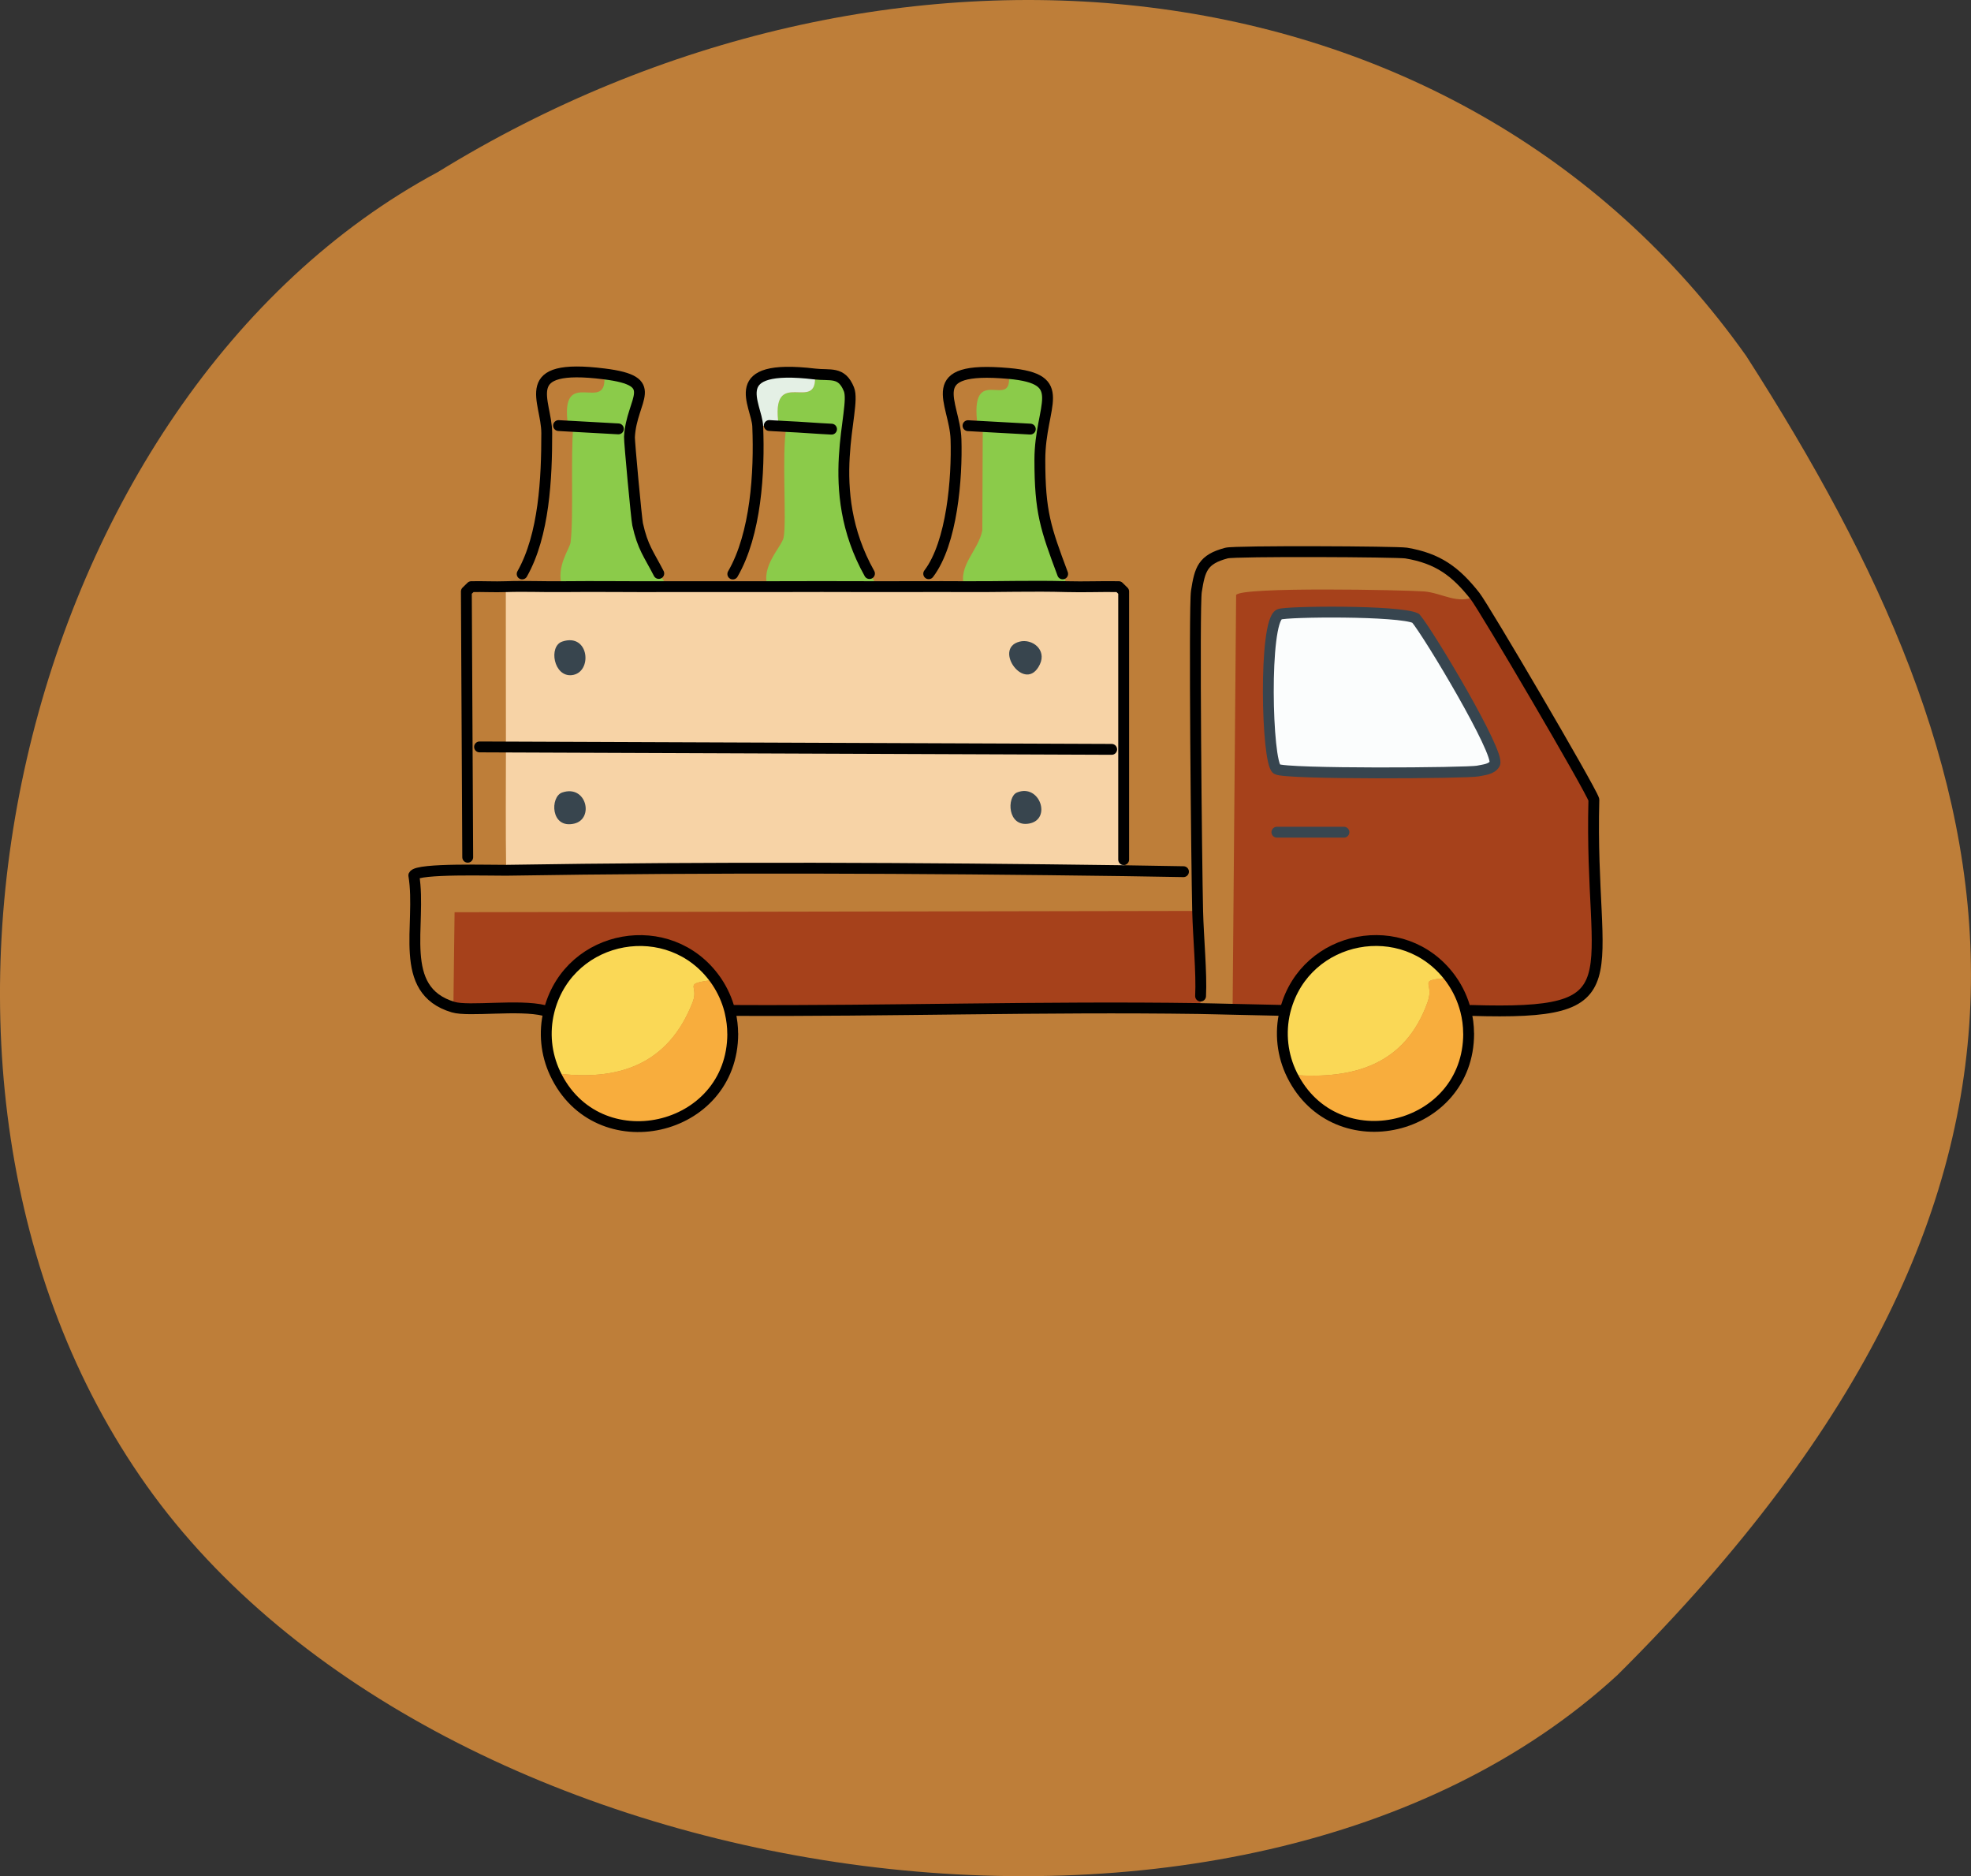 <?xml version="1.0" encoding="UTF-8"?><svg id="Layer_1" xmlns="http://www.w3.org/2000/svg" width="363.13" height="345.59" viewBox="0 0 363.13 345.59"><rect x="0" y="0" width="363.13" height="345.59" fill="#333333" stroke="none"/><defs><style>.cls-1{fill:#f8ad3d;}.cls-2{stroke:#384650;}.cls-2,.cls-3{fill:none;}.cls-2,.cls-3,.cls-4{stroke-linecap:round;stroke-linejoin:round;stroke-width:2px;}.cls-5{fill:#e4f0e5;}.cls-3{stroke:#000;}.cls-6{fill:#38454e;}.cls-7{fill:#8bcb4a;}.cls-8{fill:#a6411b;}.cls-9{fill:#f7d3a6;}.cls-4{fill:#fbfdfd;stroke:#37454f;}.cls-10{fill:#be7e39;}.cls-11{fill:#fad856;}</style></defs><path class="cls-10" d="M80.69,31.68C3.87,72.88-26.59,198.09,27,273.63c53.58,75.54,201.48,98.74,270.97,34.93,92.68-92.06,73.12-166.1,23.75-242.99C268.14-9.97,162.62-18.81,80.69,31.68Z"/><path class="cls-8" d="M135.12,186.12l-.68-.04c-.49-1.89-1.29-3.65-2.37-5.27-.09-.13-.18-.26-.27-.39-8.39-11.75-26.72-8.48-30.54,5.43l-.97.27c-4.62-1.14-13.9.24-16.76-.62l.22-17.47,136.93-.24c.11,4.78.76,11.51.54,15.68-.04.78.05,1.59-.42,2.3-28.54-.41-57.12.49-85.66.35h0Z"/><path class="cls-11" d="M132.06,180.82c-.09-.13-.18-.26-.27-.39-6.39.89-2.88.83-4.17,4.16-4.46,11.48-13.65,14.67-25.38,13.09-1.65-3.54-2.05-7.55-1.12-11.34l-.86-.2.97-.27c3.82-13.92,22.16-17.18,30.54-5.44.1.13.18.26.27.39h0Z"/><path class="cls-1" d="M132.06,180.82c1.09,1.62,1.88,3.39,2.37,5.27l.68.04-.57.44c.29,1.25.45,2.56.45,3.84,0,18.23-25.03,23.82-32.76,7.26,11.72,1.58,20.91-1.6,25.38-13.09,1.29-3.33-2.22-3.27,4.17-4.16.1.13.18.26.27.39h0Z"/><path class="cls-7" d="M122.47,108.05c-6.31.03-12.62-.07-18.93,0-1.13-3.77,1.42-6.9,1.58-8.16.58-4.71,0-15.52.49-21.34-.31-.02-.62-.04-.94-.05-1.77-11.74,7.61-1.66,6.62-9.62,10.76,1.34,5.02,4.58,4.67,11.63-.04.81,1.29,15.11,1.51,16.07.95,4.28,2.04,5.45,3.9,9.06.38.73,1.31,1.38,1.1,2.41h0Z"/><path class="cls-7" d="M196.55,108.04c-6.29-.18-12.62.04-18.93,0-1.1-3.97,2.64-6.61,3.36-10.36l.08-19.11c-.32-.02-.62-.04-.94-.05-1.68-12.27,6.7-2.38,5.71-9.73,11.41,1.01,5.74,5.75,5.73,15.9,0,9.65,1.06,12.61,4.2,21.02.3.79.75,1.46.77,2.34h0Z"/><path class="cls-7" d="M161.31,108.05c-6.62-.03-13.24-.02-19.86,0-1.35-3.71,2.59-7.37,2.92-9.04.6-3.03-.39-15.41.52-20.43-.47-.02-.94-.07-1.41-.08-1.78-11.59,7.44-1.84,6.62-9.62,2.91.34,4.94-.52,6.29,2.81,1.51,3.69-5.05,18.21,3.79,33.95.46.81,1.12,1.4,1.12,2.41h0Z"/><path class="cls-5" d="M150.11,68.87c.82,7.77-8.39-1.97-6.62,9.62-.59-.02-1.17-.08-1.76-.1l-2.13.12c-.17-4.04-6.21-11.62,10.5-9.63h0Z"/><path class="cls-9" d="M103.54,108.04c6.31-.07,12.62.03,18.93,0,6.33-.03,12.66.02,18.99,0,6.62-.02,13.24-.03,19.86,0,5.44.02,10.87-.04,16.31,0,6.3.04,12.63-.18,18.92,0,3.18.09,6.37-.06,9.55,0l.91.89v49.39l.16,2.05c-37.88-.51-76.04-.69-113.92-.08-.11-7.57-.04-15.1-.04-22.68,0-9.87-.03-19.7-.02-29.57,3.43-.12,6.9.04,10.34,0Z"/><path class="cls-6" d="M103.57,118.18c5.03-1.71,5.67,5.76,1.77,6.18-3.35.35-4.31-5.31-1.77-6.18Z"/><path class="cls-6" d="M187.83,118.19c2.33-.6,5.04,1.47,3.75,4.19-2.63,5.53-8.74-2.9-3.75-4.19Z"/><path class="cls-6" d="M103.57,145.98c4.47-1.53,5.95,4.86,2.21,5.73-4.36,1.01-4.47-4.95-2.21-5.73Z"/><path class="cls-6" d="M187.38,145.97c4.19-1.69,6.44,4.98,2.21,5.73-4,.72-4.15-4.95-2.21-5.73Z"/><path class="cls-11" d="M267.42,180.48c-.1-.13-.18-.26-.28-.39-6.45.58-2.74.63-4.11,4.47-4.12,11.55-13.58,14.31-24.99,13.43-1.79-3.61-2.26-7.74-1.31-11.66l-.61-.22.73-.24c3.74-13.75,21.75-17.19,30.29-5.78.1.13.19.25.28.39h0Z"/><path class="cls-1" d="M267.42,180.48c1.21,1.71,2.07,3.6,2.6,5.62.36,1.38.55,2.84.55,4.26,0,18-24.51,23.78-32.54,7.62,11.41.88,20.87-1.87,24.99-13.43,1.37-3.84-2.35-3.9,4.11-4.47.1.13.19.25.28.38h0Z"/><path class="cls-8" d="M270.02,186.12c-.53-2.02-1.39-3.91-2.6-5.62-.1-.13-.18-.26-.28-.39-8.54-11.41-26.55-7.97-30.29,5.78l-.73.25c-3.01-.07-6.02-.13-9.03-.2l.65-76.33c.7-1.58,31.32-.93,34.63-.67,3.25.26,6.26,2.49,9.39.89,1.65,2.09,21.24,35.42,21.88,37.49-.89,33.74,8.24,39.75-22.67,38.82h-.95v-.02Z"/><path class="cls-4" d="M235.68,113.17c1.14-.56,22.13-.77,25.14.71,2.46,2.91,15.62,24.95,14.56,26.82-.59,1.03-2.05,1.09-3.09,1.32-1.81.4-35.49.63-37.05-.35-1.88-1.18-2.45-27.07.44-28.49h0Z"/><path class="cls-2" d="M247.6,153.29h-12.35"/><path class="cls-3" d="M102.91,78.39c.59.04,1.17.06,1.76.1.32.02.62.04.94.05,2.77.16,5.55.31,8.32.46"/><path class="cls-3" d="M270.57,190.37c0-1.44-.19-2.88-.55-4.26-.53-2.02-1.39-3.91-2.6-5.62-.1-.13-.18-.26-.28-.39-8.54-11.41-26.55-7.97-30.29,5.78-.04.16-.08.31-.12.46-.94,3.92-.48,8.05,1.31,11.66,8.02,16.15,32.54,10.37,32.54-7.62h0Z"/><path class="cls-3" d="M134.99,190.4c0-1.29-.16-2.58-.45-3.84-.04-.16-.07-.32-.11-.47-.49-1.89-1.29-3.65-2.37-5.27-.09-.13-.18-.26-.27-.39-8.39-11.75-26.72-8.48-30.54,5.44-.04.16-.08.32-.12.47-.93,3.8-.53,7.8,1.12,11.33,7.73,16.55,32.75,10.98,32.75-7.27h0Z"/><path class="cls-3" d="M135.12,186.12c28.54.15,57.12-.76,85.66-.35,2.11.03,4.22.1,6.32.14,3.01.07,6.02.13,9.03.2"/><path class="cls-3" d="M218.04,160.56c-3.62-.05-7.25-.13-10.87-.18-37.88-.51-76.04-.69-113.92-.08-2.39.04-16.38-.42-17.01.94,1.52,9.19-3.23,21.15,7.26,24.27,2.86.86,12.14-.53,16.76.62"/><path class="cls-3" d="M207.02,158.34v-49.39l-.91-.89c-3.18-.06-6.37.09-9.55,0-6.29-.18-12.62.04-18.92,0-5.44-.04-10.87.02-16.31,0-6.62-.03-13.24-.02-19.86,0-6.33.02-12.66-.03-18.99,0-6.31.03-12.62-.07-18.93,0-3.44.04-6.91-.12-10.34,0-2.12.08-4.26-.05-6.38,0l-.91.89.25,48.95"/><path class="cls-3" d="M204.81,138.03c-37.19-.14-74.39-.29-111.59-.43-1.62,0-3.25,0-4.87-.02"/><path class="cls-3" d="M270.98,186.12c30.91.94,21.79-5.09,22.67-38.82-.65-2.07-20.23-35.4-21.88-37.49-3.6-4.57-6.86-6.96-12.7-7.94-1.63-.27-31.49-.42-33.09,0-4.43,1.16-4.92,3-5.56,7.05-.46,2.91.03,50.59.23,58.87.11,4.78.76,11.51.54,15.68"/><path class="cls-3" d="M171.1,105.68c4.32-5.68,5.25-17.63,5.03-24.76-.22-6.92-6.66-13.59,9.72-12.13,11.41,1.02,5.74,5.75,5.73,15.9,0,9.65,1.06,12.61,4.2,21.02"/><path class="cls-3" d="M178.34,78.41c.6.03,1.19.07,1.79.1.31.02.62.04.94.05,2.92.16,5.83.32,8.75.48"/><path class="cls-3" d="M135.01,105.73c4.26-7.35,4.94-18.73,4.59-27.21-.17-4.04-6.21-11.62,10.51-9.63,2.91.34,4.94-.53,6.29,2.81,1.51,3.69-5.05,18.21,3.79,33.95"/><path class="cls-3" d="M141.73,78.38c.59.03,1.17.09,1.76.1.47.02.94.06,1.41.08,2.77.12,5.53.36,8.3.49"/><path class="cls-3" d="M96.2,105.72c4.07-7.19,4.54-17.69,4.53-25.95,0-6.03-5.67-12.93,10.57-10.9,10.76,1.34,5.02,4.58,4.67,11.63-.04.8,1.29,15.11,1.5,16.07.95,4.28,2.04,5.45,3.9,9.06"/></svg>